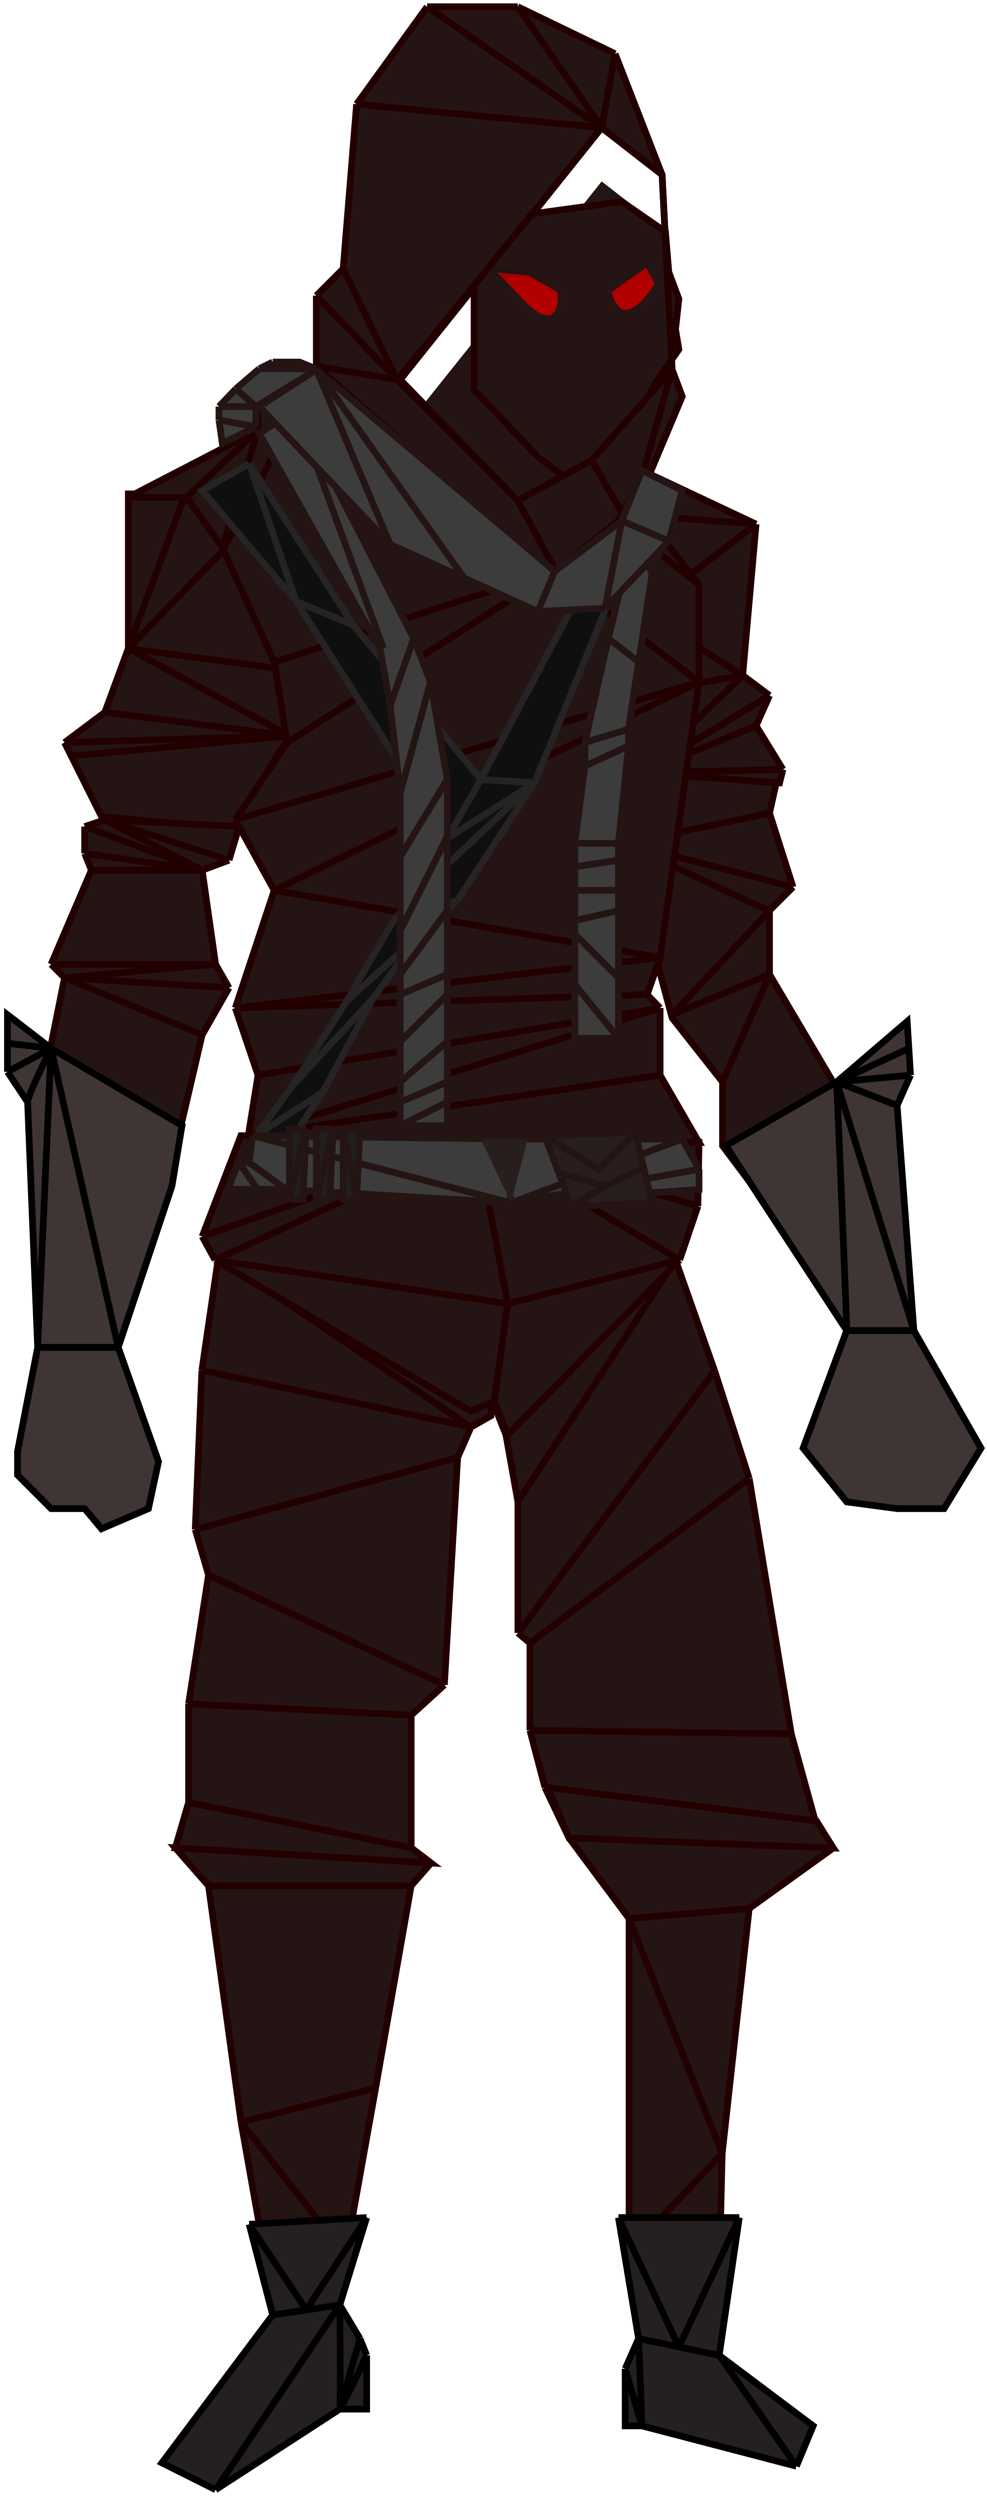 <svg width="147" height="372" viewBox="0 0 147 372" fill="none" xmlns="http://www.w3.org/2000/svg">
<g filter="url(#filter0_i_6_24)">
<path d="M59.61 56.5L77.11 74.5L88.61 68.5L100.11 55.5L98.61 26L89.61 19L59.61 56.5Z" fill="#251414"/>
</g>
<path d="M59.61 56.5L77.11 74.5L88.61 68.5L100.11 55.5L98.61 26L89.61 19L59.61 56.5Z" stroke="#230000"/>
<g style="mix-blend-mode:overlay" filter="url(#filter1_di_6_24)">
<path d="M77.11 57L67.61 47V22L89.61 19L96.11 23.5L96.61 29.5L98.11 33.5L97.61 38L98.11 41L94.61 46L87.11 60L83.11 61.5L77.11 57Z" fill="#251414"/>
<path d="M77.11 57L67.61 47V22L89.61 19L96.11 23.5L96.61 29.5L98.11 33.5L97.61 38L98.11 41L94.61 46L87.11 60L83.11 61.5L77.11 57Z" stroke="#230000"/>
</g>
<g filter="url(#filter2_dd_6_24)">
<path d="M82.406 38.59C80.908 40.08 77.574 36.16 77.574 36.16L74.11 32.554L78.698 32.999L83.033 35.491C83.033 35.491 83.281 37.719 82.406 38.59Z" fill="#B20000" shape-rendering="crispEdges"/>
<path d="M91.11 35.491C91.11 35.491 91.567 37.218 92.406 37.85C94.36 39.323 97.501 34.204 97.501 34.204L96.204 31.844L91.11 35.491Z" fill="#B20000" shape-rendering="crispEdges"/>
<path d="M82.406 38.59C80.908 40.08 77.574 36.16 77.574 36.16L74.11 32.554L78.698 32.999L83.033 35.491C83.033 35.491 83.281 37.719 82.406 38.59Z" stroke="url(#paint0_linear_6_24)" shape-rendering="crispEdges"/>
<path d="M91.11 35.491C91.11 35.491 91.567 37.218 92.406 37.85C94.36 39.323 97.501 34.204 97.501 34.204L96.204 31.844L91.11 35.491Z" stroke="url(#paint1_linear_6_24)" shape-rendering="crispEdges"/>
</g>
<path fill-rule="evenodd" clip-rule="evenodd" d="M98.61 26L91.61 8L77.11 1H63.61L53.11 15.5L51.11 40L47.11 44V54.5L83.61 86.5L93.61 78L101.61 59L100.11 55L88.11 68.5L77.11 74.5L59.11 56.5C59.91 55.7 79.776 31.167 89.61 19L98.61 26Z" fill="#251414"/>
<path d="M59.11 56.5C59.91 55.7 79.776 31.167 89.61 19M59.11 56.5L77.11 74.5M59.11 56.5L47.11 54.5M59.11 56.5L47.11 44M59.11 56.5L51.11 40M89.61 19L98.61 26M89.61 19L53.11 15.5M89.61 19L63.61 1M89.61 19L77.11 1M89.61 19L91.61 8M98.61 26L91.61 8M98.61 26L100.11 55M91.61 8L77.11 1M77.11 1H63.61M63.61 1L53.11 15.5M53.11 15.5L51.11 40M51.11 40L47.11 44M47.11 44V54.5M47.11 54.5L83.61 86.5M83.61 86.5L93.61 78M83.61 86.5L77.11 74.5M93.61 78L101.61 59L100.11 55M93.61 78L100.11 55M93.61 78L88.11 68.5M100.11 55L88.11 68.5M88.11 68.5L77.11 74.5" stroke="#230000"/>
<path d="M26.11 274.984L28.089 268.216V253.552L31.057 234.376L29.078 227.608L30.068 203.92L32.541 187L72.615 187.564L73.11 210.688L70.141 212.38L68.162 216.892L66.183 250.732L61.236 255.244V274.984L64.205 277.24L26.11 274.984Z" fill="#251414"/>
<path d="M28.089 268.216L26.11 274.984L64.205 277.24L61.236 274.984M28.089 268.216V253.552M28.089 268.216L61.236 274.984M28.089 253.552L31.057 234.376M28.089 253.552L61.236 255.244M31.057 234.376L29.078 227.608M31.057 234.376L66.183 250.732M29.078 227.608L30.068 203.92M29.078 227.608L68.162 216.892M30.068 203.92L32.541 187M30.068 203.92L70.141 212.38M32.541 187L72.615 187.564L73.11 210.688L70.141 212.38M32.541 187L70.141 212.38M70.141 212.38L68.162 216.892M68.162 216.892L66.183 250.732M66.183 250.732L61.236 255.244M61.236 255.244V274.984" stroke="#230000"/>
<path d="M31.057 280.624L26.11 274.984L64.205 277.24L61.236 280.624L55.941 310.736L51.489 335.552L49.51 339.5H40.11L35.905 315.812L31.057 280.624Z" fill="#251414"/>
<path d="M40.11 339.5H49.51L51.489 335.552M40.11 339.5L51.489 335.552M40.11 339.5L35.905 315.812M31.057 280.624L26.11 274.984L64.205 277.24M31.057 280.624L35.905 315.812M31.057 280.624H61.236M61.236 274.984L64.205 277.24M64.205 277.24L61.236 280.624M61.236 280.624L55.941 310.736M55.941 310.736L51.489 335.552M55.941 310.736L35.905 315.812M51.489 335.552L35.905 315.812" stroke="#230000"/>
<path d="M54.61 358.5H50.61L32.11 370.5L24.11 366.5L40.61 344.5L37.11 331L54.61 330L50.61 343L53.61 348L54.61 350.5V358.5Z" fill="#252020"/>
<path d="M50.61 358.5H54.61V350.5M50.61 358.5L32.11 370.5M50.61 358.5C51.01 358.1 53.443 353 54.61 350.5M50.61 358.5L53.61 348M50.61 358.5C50.724 358.1 50.657 348 50.61 343M32.11 370.5L24.11 366.5L40.61 344.5M32.11 370.5L50.61 343M40.61 344.5L37.11 331M40.61 344.5L45.61 343.75M37.11 331L54.61 330M37.11 331L45.61 343.75M54.61 330L50.61 343M54.61 330L45.61 343.75M50.61 343L53.61 348M50.61 343L45.61 343.75M54.61 350.5L53.61 348" stroke="black"/>
<path d="M84.741 273.5L81.162 266L78.926 257.5V244.5L77.136 243V223.5L75.347 213.5L73.557 209L71.11 187.5H100.61L106.439 204L111.584 220L117.847 258L121.426 271L124.11 275L84.741 273.5Z" fill="#251414"/>
<path d="M81.162 266L84.741 273.5L124.11 275L121.426 271M81.162 266L78.926 257.5M81.162 266C93.838 267.667 119.636 271 121.426 271M78.926 257.5V244.5M78.926 257.5L117.847 258M78.926 244.5L77.136 243M78.926 244.5L111.584 220M77.136 243V223.5M77.136 243L106.439 204M77.136 223.5L75.347 213.5M77.136 223.5L100.61 187.5M75.347 213.5L73.557 209L71.11 187.5H100.61M75.347 213.5L100.61 187.5M100.61 187.5L106.439 204M111.584 220L117.847 258M111.584 220L106.439 204M117.847 258L121.426 271" stroke="#230000"/>
<path d="M93.689 285.5L84.741 273.5L81.61 266L121.61 271L124.11 275L111.584 284L107.557 320.5L107.11 339H95.031L93.689 335V285.5Z" fill="#251414"/>
<path d="M93.689 285.5L84.741 273.5M93.689 285.5V335M93.689 285.5L107.557 320.5M93.689 285.5L111.584 284M84.741 273.5L124.11 275M84.741 273.5L81.61 266L121.61 271L124.11 275M124.11 275L111.584 284M111.584 284L107.557 320.5M107.557 320.5L107.11 339H95.031L93.689 335M107.557 320.5L93.689 335" stroke="#230000"/>
<path d="M118.61 367L95.61 361H93.11V352.5L95.11 348L92.11 330H110.11L107.11 350.5L121.11 361L118.61 367Z" fill="#252020"/>
<path d="M95.61 361L118.61 367M95.61 361H93.11V352.5M95.61 361L93.11 352.5M95.61 361C95.61 360.6 95.276 352.167 95.11 348M118.61 367L121.11 361L107.11 350.5M118.61 367L107.11 350.5M107.11 350.5L110.11 330M107.11 350.5L101.11 349.25M110.11 330H92.11M110.11 330L101.11 349.25M92.11 330L95.11 348M92.11 330L101.11 349.25M95.11 348L93.11 352.5M95.11 348L101.11 349.25" stroke="black"/>
<path d="M32.032 187.5L30.11 184L35.876 169L70.954 169.5L104.11 170L103.94 179.5L101.227 187.5L75.61 213.5L73.61 208.5L70.11 210L32.032 187.5Z" fill="#251414"/>
<path d="M32.032 187.5L30.11 184M32.032 187.5L75.61 194M32.032 187.5L70.954 169.5M32.032 187.5L70.11 210L73.61 208.5M30.11 184L35.876 169L70.954 169.5M30.11 184L70.954 169.5M103.94 179.5L104.11 170L70.954 169.5M103.94 179.5L101.227 187.5M103.94 179.5L70.954 169.5M101.227 187.5L75.61 194M101.227 187.5L70.954 169.5M101.227 187.5L75.61 213.5L73.61 208.5M75.61 194L70.954 169.5M75.61 194L73.61 208.5" stroke="#230000"/>
<path d="M114.61 135.5V145L127.61 167L112.11 176.5L107.61 170.5V161L100.11 151.5L93.11 125.5L95.61 115L115.61 116.5L114.61 121L118.11 132L114.61 135.5Z" fill="#251414"/>
<path d="M107.61 161L114.61 145M107.61 161L100.11 151.5L93.11 125.5M107.61 161V170.5L112.11 176.5L127.61 167L114.61 145M114.61 145L100.11 151L114.61 135.5M114.61 145V135.5M114.61 135.5L118.11 132M114.61 135.5C114.21 135.5 100.11 128.833 93.11 125.5M93.11 125.5L118.11 132M93.11 125.5L114.61 121M93.11 125.5L95.61 115L115.61 116.5L114.61 121M118.11 132L114.61 121" stroke="#230000"/>
<path d="M112.61 108L116.61 114.5L116.11 116.5L95.61 115L93.11 103.5L95.61 91L93.11 76.5L95.61 70L112.61 78L110.61 100.5L114.61 103.5L112.61 108Z" fill="#251414"/>
<path d="M95.61 115L116.61 114.5M95.61 115L112.61 108M95.61 115L110.61 100.5M95.61 115L114.61 103.5M95.61 115L93.11 103.5M95.61 115L116.11 116.5L116.61 114.5M116.61 114.5L112.61 108M112.61 108L114.61 103.5M93.11 103.5L110.61 100.5M93.11 103.5L95.61 91M110.61 100.5L114.61 103.5M110.61 100.5L112.61 78M110.61 100.5L95.61 91M95.61 91L112.61 78M95.61 91L93.11 76.5M112.61 78L93.11 76.5M112.61 78L95.61 70L93.11 76.5" stroke="#230000"/>
<path d="M119.61 215.5L126.11 198H136.11L146.11 215.5L140.61 224.5H133.61L126.11 223.5L119.61 215.5Z" fill="#403535" stroke="black"/>
<path d="M126.11 198L108.11 170.5L124.61 161L135.11 152L135.36 156L135.61 160L133.61 164.5L136.11 198H126.11Z" fill="#403535"/>
<path d="M126.11 198L108.11 170.5L124.61 161M126.11 198H136.11M126.11 198C126.11 196.4 125.11 172.667 124.61 161M124.61 161L135.11 152L135.36 156M124.61 161L135.36 156M124.61 161L135.61 160M124.61 161L133.61 164.5M124.61 161L136.11 198M136.11 198L133.61 164.5M135.61 160L133.61 164.5M135.61 160L135.36 156" stroke="black"/>
<path d="M9.61 110.5L15.61 106L19.11 96.5V73.5H27.61L33.61 81.5L41.61 99.5L43.11 109.5C40.443 113.833 35.11 122.6 35.11 123C35.11 123.4 21.776 122.167 15.11 121.5L10.61 112.5L9.61 110.5Z" fill="#251414"/>
<path d="M9.61 110.5L43.11 109.5M9.61 110.5L15.61 106M9.61 110.5L10.61 112.5M43.11 109.5L15.61 106M43.11 109.5L19.11 96.5M43.11 109.5L41.61 99.5M43.11 109.5L10.61 112.5M43.11 109.5C40.443 113.833 35.11 122.6 35.11 123C35.11 123.4 21.776 122.167 15.11 121.5L10.61 112.5M15.61 106L19.11 96.5M19.11 96.5L41.61 99.5M19.11 96.5L33.61 81.5M19.11 96.5C19.11 95.3 19.11 80.667 19.11 73.5H27.61M19.11 96.5L27.61 73.5M41.61 99.5L33.61 81.5M33.61 81.5L27.61 73.5" stroke="#230000"/>
<path d="M34.11 147L30.11 154L26.61 169L6.61 160.5L9.61 145.5L7.61 143.5L13.61 129.5L12.61 127V123L15.61 122L35.61 123L34.11 128L30.11 129.5L32.11 143.5L34.11 147Z" fill="#251414"/>
<path d="M9.61 145.5L30.11 154M9.61 145.5L34.11 147M9.61 145.5L32.11 143.5M9.61 145.5L7.61 143.5M9.61 145.5L6.61 160.5L26.61 169L30.11 154M30.11 154L34.11 147M34.11 147L32.11 143.5M7.61 143.5H32.11M7.61 143.5L13.61 129.5M32.11 143.5L30.11 129.5M13.61 129.5H30.11M13.61 129.5L12.61 127M30.11 129.5L15.61 122M30.11 129.5L12.61 123M30.11 129.5L12.61 127M30.11 129.5L34.11 128M12.61 127V123M12.61 123L15.61 122M15.61 122L34.11 128M15.61 122L35.61 123L34.11 128" stroke="#230000"/>
<path d="M7.61 224.5L2.61 219.5V216L5.61 200.5H17.61L23.61 217.5L22.11 224.5L15.11 227.5L12.61 224.5H7.61Z" fill="#403535" stroke="black"/>
<path d="M5.61 200.5L4.11 164L1.11 159.5V155.25V151L7.61 156L27.11 167.5L25.61 176.5L17.61 200.5H5.61Z" fill="#403535"/>
<path d="M5.61 200.5L4.11 164M5.61 200.5H17.61M5.61 200.5L7.61 156M4.11 164L1.11 159.5M4.11 164C4.11 163.2 6.443 158.333 7.61 156M1.11 159.5L7.61 156M1.11 159.5V155.25M7.61 156L1.11 151V155.25M7.61 156L27.11 167.5L25.61 176.5L17.61 200.5M7.61 156L17.61 200.5M7.61 156L1.11 155.25" stroke="black"/>
<path d="M40.843 132.5L35.047 122L42.775 110.5L40.843 98.5L33.207 81.701L33.115 81.5L27.803 74H19.11L38.428 64V60.5L47.11 55L82.61 85L92.036 77.5L93.968 74L104.11 87V101.5L98.314 142.5L40.843 132.5Z" fill="#251414"/>
<path d="M40.843 132.5L35.047 122M40.843 132.5L98.314 142.5L104.11 101.5M40.843 132.5L104.11 101.5M35.047 122L42.775 110.5M35.047 122L104.11 101.5M42.775 110.5L40.843 98.5M42.775 110.5L82.61 85M40.843 98.5C41.615 98.5 69.409 88.833 82.61 85M40.843 98.5L33.207 81.701M33.115 81.5L27.803 74M33.115 81.5L33.207 81.701M33.115 81.5L38.428 64M27.803 74H19.11L38.428 64M27.803 74L38.428 64M38.428 64V60.5L47.11 55M47.11 55L82.61 85M47.11 55C43.407 62.667 34.679 79.54 33.207 81.701M82.61 85L92.036 77.5M82.61 85L104.11 101.5M92.036 77.5L93.968 74L104.11 87M92.036 77.5L104.11 87M104.11 87V101.5" stroke="#230000"/>
<path d="M36.979 169L38.428 160L35.047 150L40.843 132.5L98.314 142.5L96.383 148L98.314 150V160L104.11 170L36.979 169Z" fill="#251414"/>
<path d="M36.979 169L38.428 160M36.979 169L104.11 170L98.314 160M36.979 169L98.314 160M36.979 169L98.314 150M38.428 160L35.047 150M38.428 160L98.314 150M35.047 150L40.843 132.5L98.314 142.5M35.047 150L98.314 142.5M35.047 150L96.383 148M98.314 142.5L96.383 148M98.314 160V150M98.314 150L96.383 148" stroke="#230000"/>
<g filter="url(#filter3_d_6_24)">
<path d="M38.11 165L43.61 157.5L51.61 145L58.61 133L61.61 129.5L61.851 129.079L66.61 120.75L44.11 85.5L30.11 69L37.11 65L52.61 89L71.61 112L88.11 81L92.11 82L79.61 112.5L68.11 130L62.61 135L55.61 144.5L48.11 158.5L43.11 166L38.11 165Z" fill="#100F0F"/>
<path d="M38.11 165L43.61 157.5M38.11 165L43.11 166L48.11 158.5M38.11 165L48.11 158.5M43.61 157.5L51.61 145M43.61 157.5L55.61 144.5M51.61 145L58.61 133M51.61 145L62.61 135M58.61 133L61.61 129.5L66.61 120.75M58.61 133L68.11 130M71.61 112L88.11 81L92.11 82L79.61 112.5M71.61 112L66.61 120.75M71.61 112L52.61 89M71.61 112L79.61 112.5M79.61 112.5L68.11 130M79.61 112.5L61.399 129.5M79.61 112.5L66.61 120.75M68.11 130L62.61 135M62.61 135L55.61 144.5M55.61 144.5L48.11 158.5M37.11 65L30.11 69L44.11 85.5M37.11 65L52.61 89M37.11 65L44.11 85.5M66.61 120.75L44.11 85.5M44.11 85.5L52.61 89" stroke="#252323"/>
</g>
<g filter="url(#filter4_d_6_24)">
<path d="M56.61 92.5L38.61 60.5L44.11 57L61.61 91L64.11 97.5L66.61 112V120.5V131.5V141V144V151V157V160V163.5H59.61V160V157V151V144V141V134.5V123.5V114L58.11 101L56.61 92.5Z" fill="#3C3C3C"/>
<path d="M58.11 101L56.61 92.5L38.61 60.5L44.11 57M58.11 101L59.61 114M58.11 101L61.61 91M59.61 114V123.5M59.61 114L64.11 97.5M59.61 123.5V134.5M59.61 123.5L66.61 112M59.61 134.5V141M59.61 134.5L66.61 120.5M59.61 141V144M59.61 141L66.61 131.5M59.61 144V151M59.61 144L66.61 141M59.61 151V157M59.61 151L66.61 144M59.61 157V160M59.61 157L66.61 151M59.61 160V163.5M59.61 160L66.61 157M59.61 163.5H66.61V160M59.61 163.5L66.61 160M66.61 160V157M66.61 157V151M66.61 151V144M66.61 144V141M66.61 141V131.5M66.61 131.5V120.5M66.61 120.5V112M66.61 112L64.11 97.5M64.11 97.5L61.61 91M61.61 91L44.11 57M44.11 57L57.11 92.5" stroke="#251414"/>
</g>
<g filter="url(#filter5_d_6_24)">
<path d="M94.61 74.5L98.11 78.5L97.11 81.5L95.11 94.5L93.61 104.5V107L92.11 121.5V124V128.5V131.5V141.5V150.5H85.61V142.5V135V133V128.5V125V121.5L87.11 110V106.5L90.61 91L94.61 74.5Z" fill="#3C3C3C"/>
<path d="M94.61 74.5L98.11 78.5L97.11 81.5M94.61 74.5L90.61 91M94.61 74.5L97.11 81.5M97.11 81.5L95.11 94.5M95.11 94.5L93.61 104.5M95.11 94.5L90.61 91M93.61 104.5V107M93.61 104.5L87.11 106.5M93.61 107L92.11 121.5M93.61 107L87.11 110M92.11 121.5V124M92.11 121.5H85.61M92.11 124V128.5M92.11 124L85.61 125M92.11 128.5V131.5M92.11 128.5H85.61M92.11 131.5V141.5M92.11 131.5L85.61 133M92.11 141.5V150.5M92.11 141.5L85.61 135M92.11 150.5H85.61V142.5M92.11 150.5L85.61 142.5M85.61 142.5V135M85.61 135V133M85.61 133V128.5M85.61 128.5V125M85.61 125V121.5M85.61 121.5L87.11 110M87.11 110V106.5M87.11 106.5L90.61 91" stroke="#251414"/>
</g>
<path d="M58.11 81L38.61 60.5L47.11 55L82.61 85L92.61 77.5L95.61 70L101.61 73L99.61 80.5L90.11 90.5L80.11 91L69.11 86L58.11 81Z" fill="#3C3C3C"/>
<path d="M58.11 81L38.61 60.5L47.11 55M58.11 81L69.11 86M58.11 81L47.11 55M69.11 86L80.11 91M69.11 86L47.11 55M80.11 91L90.11 90.5M80.11 91L82.61 85M90.11 90.5L99.61 80.5M90.11 90.5L92.61 77.5M99.61 80.5L101.61 73L95.61 70L92.61 77.5M99.61 80.5L92.61 77.5M92.61 77.5L82.61 85M82.61 85L47.11 55" stroke="#251414"/>
<path d="M40.61 53.878H44.61L47.059 54.878L47.11 55L38.11 60.5V63.5L33.11 66L32.61 62.5V60.5L35.11 57.878L38.61 54.878L40.61 53.878Z" fill="#3C3C3C"/>
<path d="M40.61 53.878H44.61L47.059 54.878M40.61 53.878L38.61 54.878M40.61 53.878L47.059 54.878M38.61 54.878L35.11 57.878M38.61 54.878L47.059 54.878M35.11 57.878L32.61 60.5M35.11 57.878L38.11 60.5M32.61 60.5V62.5M32.61 60.5L38.11 60.5M32.61 62.5L33.11 66L38.11 63.5M32.61 62.5L38.11 63.5M38.11 63.5V60.5M38.11 60.5L47.11 55L47.059 54.878" stroke="#251414"/>
<g filter="url(#filter6_d_6_24)">
<path d="M34.11 173C34.11 172.2 35.11 170 35.61 169H37.11L37.61 165L75.11 165.5H101.61L104.11 170V173L76.11 175L42.61 173H38.36H34.11Z" fill="#3C3C3C"/>
<path d="M35.61 169C35.11 170 34.11 172.2 34.11 173H38.36M35.61 169H37.11M35.61 169L38.36 173M37.11 169L37.61 165M37.11 169L42.61 173M37.61 165L76.11 175M37.61 165L75.11 165.5M101.61 165.5L104.11 170M101.61 165.5L76.11 175M101.61 165.5H75.11M104.11 170V173L76.11 175M104.11 170L76.11 175M42.61 173H38.36M42.61 173L76.11 175M76.11 175L75.11 165.5" stroke="#251414"/>
<path d="M49.11 174.5H47.11V164H49.61L49.11 174.5Z" fill="#1F1F1F"/>
<path d="M47.11 174.5H49.11L49.61 164M47.11 174.5V164H49.61M47.11 174.5L49.61 164" stroke="#251414"/>
<path d="M53.11 174.5H51.11V164H53.61L53.11 174.5Z" fill="#1F1F1F"/>
<path d="M53.11 174.5H51.11V164M53.11 174.5L53.61 164H51.11M53.11 174.5L51.11 164" stroke="#251414"/>
<path d="M45.11 174.5H43.11V164H45.61L45.11 174.5Z" fill="#1F1F1F"/>
<path d="M43.11 174.5H45.11L45.61 164M43.11 174.5V164H45.61M43.11 174.5C43.11 174.1 44.776 167.333 45.61 164" stroke="#251414"/>
<path d="M97.11 175L85.11 175.5L83.217 170.531L81.11 165L94.61 164.5L95.86 169.75L97.11 175Z" fill="#291E1E"/>
<path d="M85.11 175.5L97.11 175L95.86 169.75M85.11 175.5L81.11 165M85.11 175.5L90.11 172.5M81.11 165L94.61 164.5M81.11 165L89.11 170L94.61 164.5M94.61 164.5L95.86 169.75M95.86 169.75L90.11 172.5M90.11 172.5L83.11 170.5" stroke="#251414"/>
<path d="M76.11 175L71.61 165.5L73.11 165.5L77.61 165.5L78.61 165.5L76.11 175Z" fill="#281E1E"/>
</g>
<defs>
<filter id="filter0_i_6_24" x="58.944" y="18.302" width="41.676" height="61.213" filterUnits="userSpaceOnUse" color-interpolation-filters="sRGB">
<feFlood flood-opacity="0" result="BackgroundImageFix"/>
<feBlend mode="normal" in="SourceGraphic" in2="BackgroundImageFix" result="shape"/>
<feColorMatrix in="SourceAlpha" type="matrix" values="0 0 0 0 0 0 0 0 0 0 0 0 0 0 0 0 0 0 127 0" result="hardAlpha"/>
<feOffset dy="8"/>
<feGaussianBlur stdDeviation="2.2"/>
<feComposite in2="hardAlpha" operator="arithmetic" k2="-1" k3="1"/>
<feColorMatrix type="matrix" values="0 0 0 0 1 0 0 0 0 0 0 0 0 0 0 0 0 0 0.25 0"/>
<feBlend mode="normal" in2="shape" result="effect1_innerShadow_6_24"/>
</filter>
<filter id="filter1_di_6_24" x="63.11" y="15.478" width="39.527" height="51.886" filterUnits="userSpaceOnUse" color-interpolation-filters="sRGB">
<feFlood flood-opacity="0" result="BackgroundImageFix"/>
<feColorMatrix in="SourceAlpha" type="matrix" values="0 0 0 0 0 0 0 0 0 0 0 0 0 0 0 0 0 0 127 0" result="hardAlpha"/>
<feOffset dy="1"/>
<feGaussianBlur stdDeviation="2"/>
<feComposite in2="hardAlpha" operator="out"/>
<feColorMatrix type="matrix" values="0 0 0 0 1 0 0 0 0 1 0 0 0 0 1 0 0 0 1 0"/>
<feBlend mode="normal" in2="BackgroundImageFix" result="effect1_dropShadow_6_24"/>
<feBlend mode="normal" in="SourceGraphic" in2="effect1_dropShadow_6_24" result="shape"/>
<feColorMatrix in="SourceAlpha" type="matrix" values="0 0 0 0 0 0 0 0 0 0 0 0 0 0 0 0 0 0 127 0" result="hardAlpha"/>
<feOffset dx="3" dy="10"/>
<feGaussianBlur stdDeviation="2.65"/>
<feComposite in2="hardAlpha" operator="arithmetic" k2="-1" k3="1"/>
<feColorMatrix type="matrix" values="0 0 0 0 0 0 0 0 0 0 0 0 0 0 0 0 0 0 0.25 0"/>
<feBlend mode="normal" in2="shape" result="effect2_innerShadow_6_24"/>
</filter>
<filter id="filter2_dd_6_24" x="68.813" y="31.11" width="33.266" height="16.318" filterUnits="userSpaceOnUse" color-interpolation-filters="sRGB">
<feFlood flood-opacity="0" result="BackgroundImageFix"/>
<feColorMatrix in="SourceAlpha" type="matrix" values="0 0 0 0 0 0 0 0 0 0 0 0 0 0 0 0 0 0 127 0" result="hardAlpha"/>
<feOffset dy="4"/>
<feGaussianBlur stdDeviation="2"/>
<feComposite in2="hardAlpha" operator="out"/>
<feColorMatrix type="matrix" values="0 0 0 0 0 0 0 0 0 0 0 0 0 0 0 0 0 0 0.25 0"/>
<feBlend mode="normal" in2="BackgroundImageFix" result="effect1_dropShadow_6_24"/>
<feColorMatrix in="SourceAlpha" type="matrix" values="0 0 0 0 0 0 0 0 0 0 0 0 0 0 0 0 0 0 127 0" result="hardAlpha"/>
<feOffset dy="4"/>
<feGaussianBlur stdDeviation="2"/>
<feComposite in2="hardAlpha" operator="out"/>
<feColorMatrix type="matrix" values="0 0 0 0 0 0 0 0 0 0 0 0 0 0 0 0 0 0 0.25 0"/>
<feBlend mode="normal" in2="effect1_dropShadow_6_24" result="effect2_dropShadow_6_24"/>
<feBlend mode="normal" in="SourceGraphic" in2="effect2_dropShadow_6_24" result="shape"/>
</filter>
<filter id="filter3_d_6_24" x="25.339" y="64.331" width="71.452" height="110.225" filterUnits="userSpaceOnUse" color-interpolation-filters="sRGB">
<feFlood flood-opacity="0" result="BackgroundImageFix"/>
<feColorMatrix in="SourceAlpha" type="matrix" values="0 0 0 0 0 0 0 0 0 0 0 0 0 0 0 0 0 0 127 0" result="hardAlpha"/>
<feOffset dy="4"/>
<feGaussianBlur stdDeviation="2"/>
<feComposite in2="hardAlpha" operator="out"/>
<feColorMatrix type="matrix" values="0 0 0 0 0 0 0 0 0 0 0 0 0 0 0 0 0 0 0.25 0"/>
<feBlend mode="normal" in2="BackgroundImageFix" result="effect1_dropShadow_6_24"/>
<feBlend mode="normal" in="SourceGraphic" in2="effect1_dropShadow_6_24" result="shape"/>
</filter>
<filter id="filter4_d_6_24" x="33.942" y="56.284" width="37.168" height="115.716" filterUnits="userSpaceOnUse" color-interpolation-filters="sRGB">
<feFlood flood-opacity="0" result="BackgroundImageFix"/>
<feColorMatrix in="SourceAlpha" type="matrix" values="0 0 0 0 0 0 0 0 0 0 0 0 0 0 0 0 0 0 127 0" result="hardAlpha"/>
<feOffset dy="4"/>
<feGaussianBlur stdDeviation="2"/>
<feComposite in2="hardAlpha" operator="out"/>
<feColorMatrix type="matrix" values="0 0 0 0 0 0 0 0 0 0 0 0 0 0 0 0 0 0 0.25 0"/>
<feBlend mode="normal" in2="BackgroundImageFix" result="effect1_dropShadow_6_24"/>
<feBlend mode="normal" in="SourceGraphic" in2="effect1_dropShadow_6_24" result="shape"/>
</filter>
<filter id="filter5_d_6_24" x="81.11" y="73.445" width="21.565" height="85.555" filterUnits="userSpaceOnUse" color-interpolation-filters="sRGB">
<feFlood flood-opacity="0" result="BackgroundImageFix"/>
<feColorMatrix in="SourceAlpha" type="matrix" values="0 0 0 0 0 0 0 0 0 0 0 0 0 0 0 0 0 0 127 0" result="hardAlpha"/>
<feOffset dy="4"/>
<feGaussianBlur stdDeviation="2"/>
<feComposite in2="hardAlpha" operator="out"/>
<feColorMatrix type="matrix" values="0 0 0 0 0 0 0 0 0 0 0 0 0 0 0 0 0 0 0.25 0"/>
<feBlend mode="normal" in2="BackgroundImageFix" result="effect1_dropShadow_6_24"/>
<feBlend mode="normal" in="SourceGraphic" in2="effect1_dropShadow_6_24" result="shape"/>
</filter>
<filter id="filter6_d_6_24" x="29.61" y="163.5" width="79" height="20.515" filterUnits="userSpaceOnUse" color-interpolation-filters="sRGB">
<feFlood flood-opacity="0" result="BackgroundImageFix"/>
<feColorMatrix in="SourceAlpha" type="matrix" values="0 0 0 0 0 0 0 0 0 0 0 0 0 0 0 0 0 0 127 0" result="hardAlpha"/>
<feOffset dy="4"/>
<feGaussianBlur stdDeviation="2"/>
<feComposite in2="hardAlpha" operator="out"/>
<feColorMatrix type="matrix" values="0 0 0 0 0 0 0 0 0 0 0 0 0 0 0 0 0 0 0.25 0"/>
<feBlend mode="normal" in2="BackgroundImageFix" result="effect1_dropShadow_6_24"/>
<feBlend mode="normal" in="SourceGraphic" in2="effect1_dropShadow_6_24" result="shape"/>
</filter>
<linearGradient id="paint0_linear_6_24" x1="85.533" y1="31.154" x2="86.488" y2="38.949" gradientUnits="userSpaceOnUse">
<stop stop-opacity="0.1"/>
<stop offset="1" stop-color="#FF0000" stop-opacity="0"/>
<stop offset="1" stop-color="#FF0000" stop-opacity="0"/>
</linearGradient>
<linearGradient id="paint1_linear_6_24" x1="85.533" y1="31.154" x2="86.488" y2="38.949" gradientUnits="userSpaceOnUse">
<stop stop-opacity="0.1"/>
<stop offset="1" stop-color="#FF0000" stop-opacity="0"/>
<stop offset="1" stop-color="#FF0000" stop-opacity="0"/>
</linearGradient>
</defs>
</svg>
